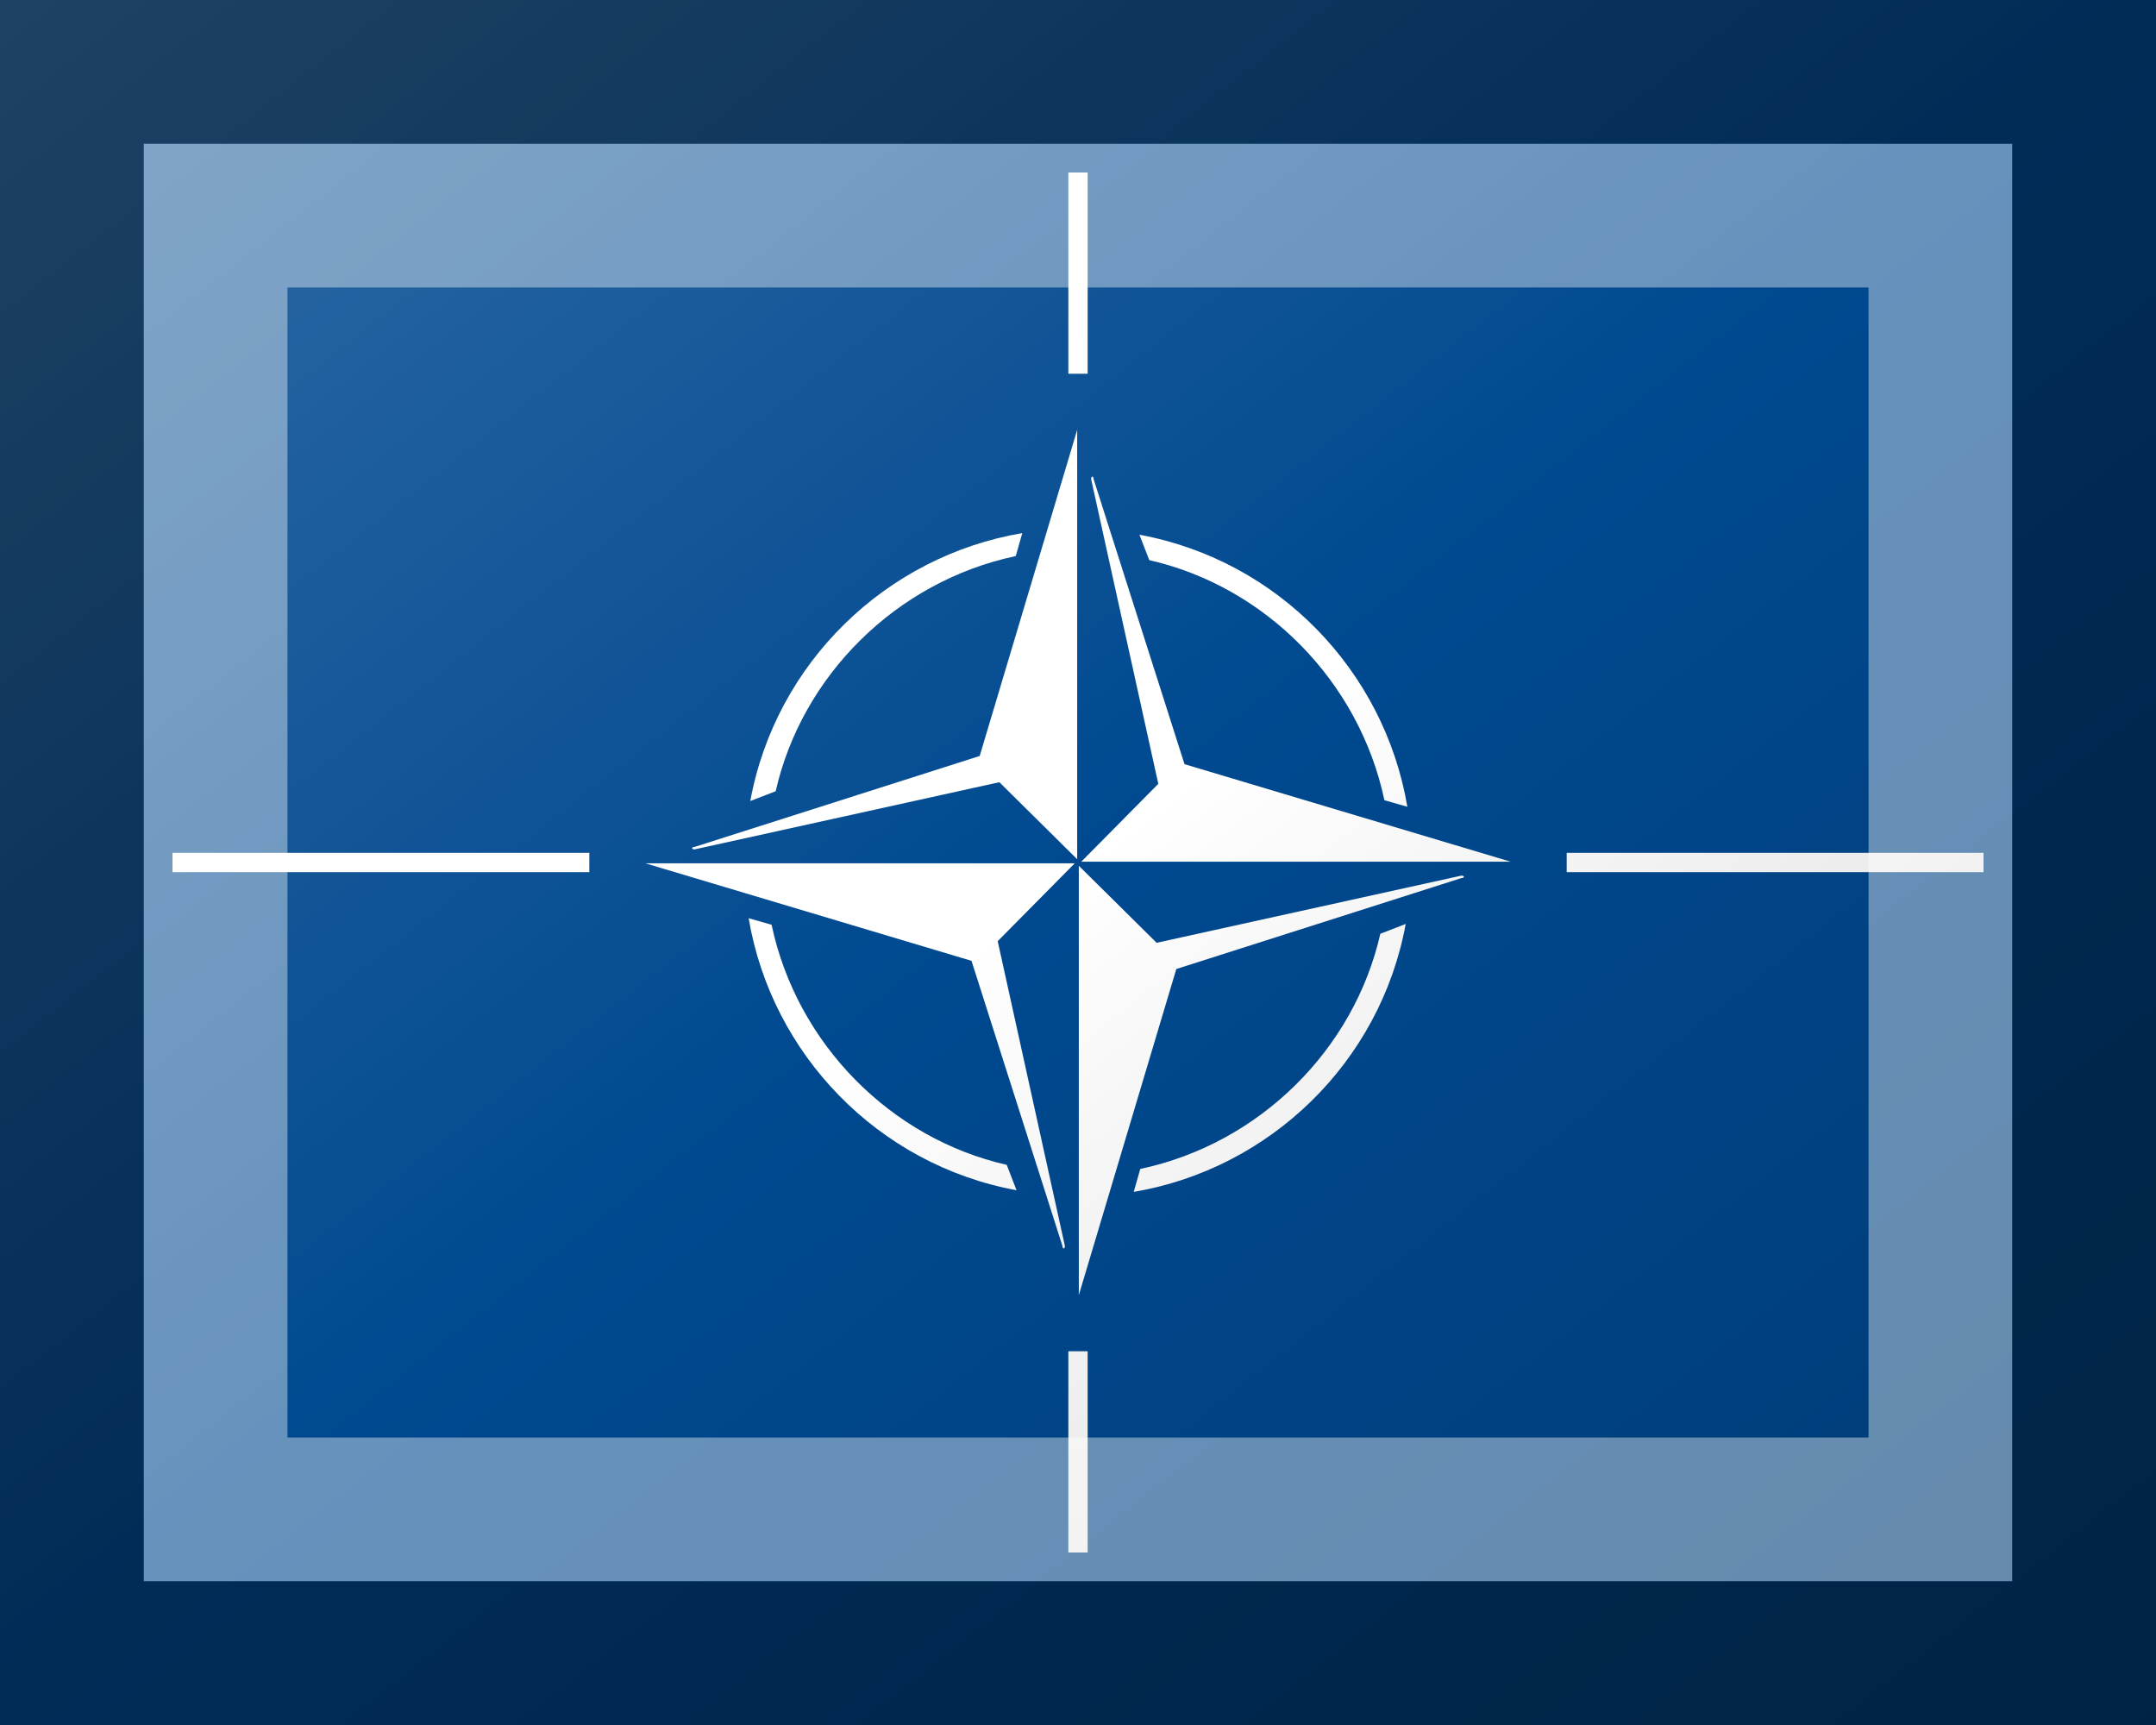 <?xml version="1.0"?>
<svg xmlns="http://www.w3.org/2000/svg" xmlns:xlink="http://www.w3.org/1999/xlink" version="1.1" width="450" height="360" viewBox="0 0 450 360">
<!-- Generated by Kreative Vexillo v1.0 -->
<style>
.blue{fill:rgb(0,73,144);}
.white{fill:rgb(255,255,255);}
</style>
<defs>
<path id="compass" d="M 0.001 0.528 V 0.004 L 0.096 0.098 L 0.468 0.016 C 0.472 0.016 0.472 0.019 0.468 0.019 L 0.12 0.13 L 0.001 0.528 Z M 0.068 0.402 C 0.234 0.374 0.369 0.244 0.4 0.075 L 0.369 0.087 C 0.337 0.228 0.222 0.343 0.076 0.374 L 0.068 0.402 Z"/>
<linearGradient id="glaze" x1="0%" y1="0%" x2="100%" y2="100%">
<stop offset="0%" stop-color="rgb(255,255,255)" stop-opacity="0.2"/>
<stop offset="49.999%" stop-color="rgb(255,255,255)" stop-opacity="0.0"/>
<stop offset="50.001%" stop-color="rgb(0,0,0)" stop-opacity="0.0"/>
<stop offset="100%" stop-color="rgb(0,0,0)" stop-opacity="0.2"/>
</linearGradient>
</defs>
<g>
<rect x="0" y="0" width="450" height="360" class="blue"/>
<use xlink:href="#compass" transform="translate(225 180) scale(171 171) rotate(0)" class="white"/>
<use xlink:href="#compass" transform="translate(225 180) scale(171 171) rotate(90)" class="white"/>
<use xlink:href="#compass" transform="translate(225 180) scale(171 171) rotate(180)" class="white"/>
<use xlink:href="#compass" transform="translate(225 180) scale(171 171) rotate(270)" class="white"/>
<path d="M 222.984 78 L 222.984 78 L 222.984 36 L 227.016 36 L 227.016 78 Z" class="white"/>
<path d="M 227.016 282 L 227.016 282 L 227.016 324 L 222.984 324 L 222.984 282 Z" class="white"/>
<path d="M 123 182.016 L 123 182.016 L 36 182.016 L 36 177.984 L 123 177.984 Z" class="white"/>
<path d="M 327 177.984 L 327 177.984 L 414 177.984 L 414 182.016 L 327 182.016 Z" class="white"/>
</g>
<g>
<rect x="0" y="0" width="450" height="360" fill="url(#glaze)"/>
<path d="M 30 30 L 420 30 L 420 330 L 30 330 Z M 60 60 L 60 300 L 390 300 L 390 60 Z" fill="rgb(255,255,255)" opacity="0.4"/>
<path d="M 0 0 L 450 0 L 450 360 L 0 360 Z M 30 30 L 30 330 L 420 330 L 420 30 Z" fill="rgb(0,0,0)" opacity="0.4"/>
</g>
</svg>
